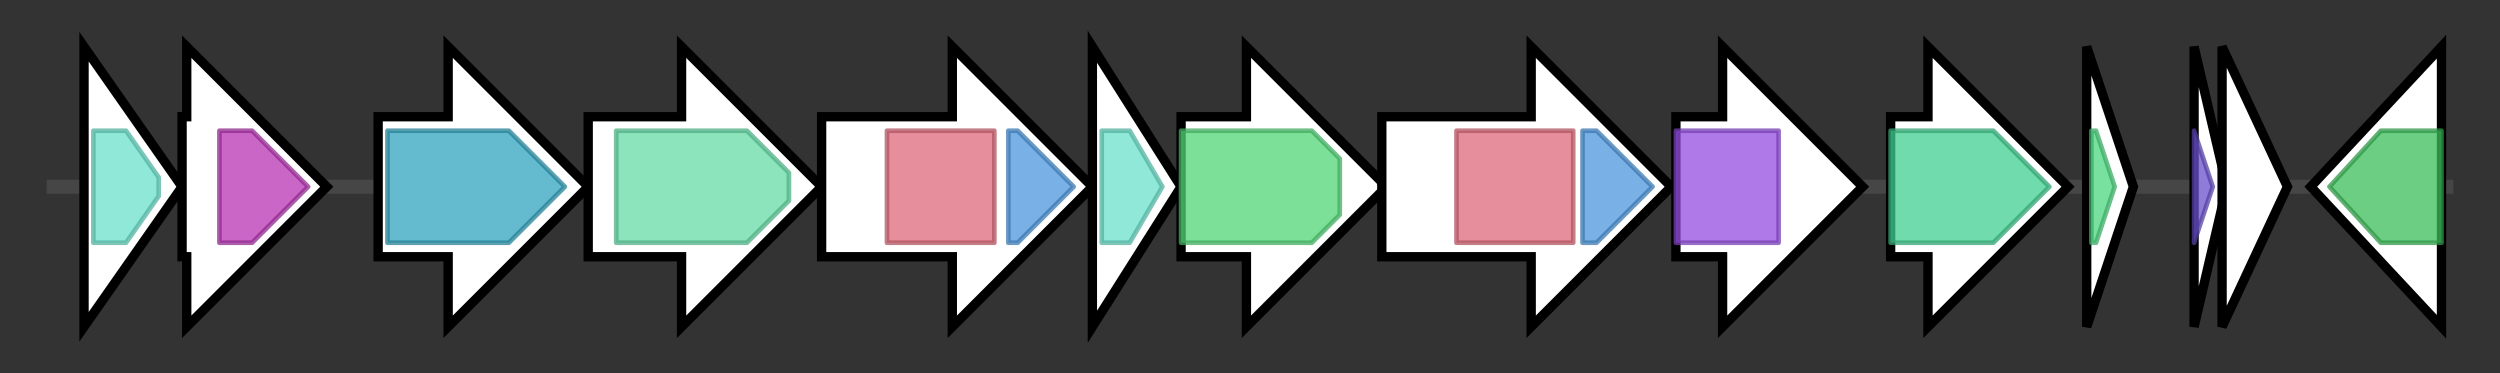 <svg version="1.1" baseProfile="full" xmlns="http://www.w3.org/2000/svg" width="535.533" height="80">
	<rect width="100%" height="100%" fill="#333333" stroke="none"/>
	<g>
		<line x1="10" y1="40.0" x2="525.533" y2="40.0" style="stroke:rgb(70,70,70); stroke-width:3 "/>
		<g>
			<title> (IBGHNMIF_00210)
hypothetical protein</title>
			<polygon class=" (IBGHNMIF_00210)
hypothetical protein" points="18,10 39,40 18,70" fill="rgb(255,255,255)" fill-opacity="1.0" stroke="rgb(0,0,0)" stroke-width="2"  />
			<g>
				<title>Acetyltransf_8 (PF13523)
"Acetyltransferase (GNAT) domain"</title>
				<polygon class="PF13523" points="20,28 27,28 34,38 34,42 27,52 20,52" stroke-linejoin="round" width="14" height="24" fill="rgb(106,224,203)" stroke="rgb(84,179,162)" stroke-width="1" opacity="0.75" />
			</g>
		</g>
		<g>
			<title>aes_2 (IBGHNMIF_00211)
Acetyl esterase</title>
			<polygon class="aes_2 (IBGHNMIF_00211)
Acetyl esterase" points="39,25 40,25 40,10 70,40 40,70 40,55 39,55" fill="rgb(255,255,255)" fill-opacity="1.0" stroke="rgb(0,0,0)" stroke-width="2"  />
			<g>
				<title>Abhydrolase_3 (PF07859)
"alpha/beta hydrolase fold"</title>
				<polygon class="PF07859" points="47,28 54,28 66,40 54,52 47,52" stroke-linejoin="round" width="20" height="24" fill="rgb(183,51,179)" stroke="rgb(146,40,143)" stroke-width="1" opacity="0.75" />
			</g>
		</g>
		<g>
			<title>dat_1 (IBGHNMIF_00212)
Diaminobutyrate--2-oxoglutarate aminotransferase</title>
			<polygon class="dat_1 (IBGHNMIF_00212)
Diaminobutyrate--2-oxoglutarate aminotransferase" points="81,25 96,25 96,10 126,40 96,70 96,55 81,55" fill="rgb(255,255,255)" fill-opacity="1.0" stroke="rgb(0,0,0)" stroke-width="2"  />
			<g>
				<title>Aminotran_3 (PF00202)
"Aminotransferase class-III"</title>
				<polygon class="PF00202" points="83,28 109,28 121,40 109,52 83,52" stroke-linejoin="round" width="42" height="24" fill="rgb(49,163,189)" stroke="rgb(39,130,151)" stroke-width="1" opacity="0.75" />
			</g>
		</g>
		<g>
			<title>ddc (IBGHNMIF_00213)
L-2,4-diaminobutyrate decarboxylase</title>
			<polygon class="ddc (IBGHNMIF_00213)
L-2,4-diaminobutyrate decarboxylase" points="126,25 146,25 146,10 176,40 146,70 146,55 126,55" fill="rgb(255,255,255)" fill-opacity="1.0" stroke="rgb(0,0,0)" stroke-width="2"  />
			<g>
				<title>Pyridoxal_deC (PF00282)
"Pyridoxal-dependent decarboxylase conserved domain"</title>
				<polygon class="PF00282" points="132,28 160,28 169,37 169,43 160,52 132,52" stroke-linejoin="round" width="37" height="24" fill="rgb(100,218,166)" stroke="rgb(80,174,132)" stroke-width="1" opacity="0.75" />
			</g>
		</g>
		<g>
			<title>iucA (IBGHNMIF_00214)
N(2)-citryl-N(6)-acetyl-N(6)-hydroxylysine synthase</title>
			<polygon class="iucA (IBGHNMIF_00214)
N(2)-citryl-N(6)-acetyl-N(6)-hydroxylysine synthase" points="176,25 204,25 204,10 234,40 204,70 204,55 176,55" fill="rgb(255,255,255)" fill-opacity="1.0" stroke="rgb(0,0,0)" stroke-width="2"  />
			<g>
				<title>IucA_IucC (PF04183)
"IucA / IucC family"</title>
				<rect class="PF04183" x="190" y="28" stroke-linejoin="round" width="23" height="24" fill="rgb(221,104,121)" stroke="rgb(176,83,96)" stroke-width="1" opacity="0.75" />
			</g>
			<g>
				<title>FhuF (PF06276)
"Ferric iron reductase FhuF-like transporter"</title>
				<polygon class="PF06276" points="216,28 218,28 230,40 218,52 216,52" stroke-linejoin="round" width="15" height="24" fill="rgb(76,151,221)" stroke="rgb(60,120,176)" stroke-width="1" opacity="0.75" />
			</g>
		</g>
		<g>
			<title>iucB (IBGHNMIF_00215)
N(6)-hydroxylysine O-acetyltransferase</title>
			<polygon class="iucB (IBGHNMIF_00215)
N(6)-hydroxylysine O-acetyltransferase" points="234,10 253,40 234,70" fill="rgb(255,255,255)" fill-opacity="1.0" stroke="rgb(0,0,0)" stroke-width="2"  />
			<g>
				<title>Acetyltransf_8 (PF13523)
"Acetyltransferase (GNAT) domain"</title>
				<polygon class="PF13523" points="236,28 242,28 249,40 242,52 236,52" stroke-linejoin="round" width="14" height="24" fill="rgb(106,224,203)" stroke="rgb(84,179,162)" stroke-width="1" opacity="0.75" />
			</g>
		</g>
		<g>
			<title>iucD_1 (IBGHNMIF_00216)
L-lysine N6-monooxygenase</title>
			<polygon class="iucD_1 (IBGHNMIF_00216)
L-lysine N6-monooxygenase" points="253,25 267,25 267,10 297,40 267,70 267,55 253,55" fill="rgb(255,255,255)" fill-opacity="1.0" stroke="rgb(0,0,0)" stroke-width="2"  />
			<g>
				<title>K_oxygenase (PF13434)
"L-lysine 6-monooxygenase (NADPH-requiring)"</title>
				<polygon class="PF13434" points="253,28 281,28 287,34 287,46 281,52 253,52" stroke-linejoin="round" width="34" height="24" fill="rgb(81,213,119)" stroke="rgb(64,170,95)" stroke-width="1" opacity="0.75" />
			</g>
		</g>
		<g>
			<title>iucC (IBGHNMIF_00217)
Aerobactin synthase</title>
			<polygon class="iucC (IBGHNMIF_00217)
Aerobactin synthase" points="296,25 328,25 328,10 358,40 328,70 328,55 296,55" fill="rgb(255,255,255)" fill-opacity="1.0" stroke="rgb(0,0,0)" stroke-width="2"  />
			<g>
				<title>IucA_IucC (PF04183)
"IucA / IucC family"</title>
				<rect class="PF04183" x="312" y="28" stroke-linejoin="round" width="25" height="24" fill="rgb(221,104,121)" stroke="rgb(176,83,96)" stroke-width="1" opacity="0.75" />
			</g>
			<g>
				<title>FhuF (PF06276)
"Ferric iron reductase FhuF-like transporter"</title>
				<polygon class="PF06276" points="339,28 342,28 354,40 342,52 339,52" stroke-linejoin="round" width="16" height="24" fill="rgb(76,151,221)" stroke="rgb(60,120,176)" stroke-width="1" opacity="0.75" />
			</g>
		</g>
		<g>
			<title>lysC (IBGHNMIF_00218)
Aspartokinase</title>
			<polygon class="lysC (IBGHNMIF_00218)
Aspartokinase" points="359,25 369,25 369,10 399,40 369,70 369,55 359,55" fill="rgb(255,255,255)" fill-opacity="1.0" stroke="rgb(0,0,0)" stroke-width="2"  />
			<g>
				<title>AA_kinase (PF00696)
"Amino acid kinase family"</title>
				<rect class="PF00696" x="359" y="28" stroke-linejoin="round" width="22" height="24" fill="rgb(148,78,224)" stroke="rgb(118,62,179)" stroke-width="1" opacity="0.75" />
			</g>
		</g>
		<g>
			<title> (IBGHNMIF_00219)
hypothetical protein</title>
			<polygon class=" (IBGHNMIF_00219)
hypothetical protein" points="405,25 413,25 413,10 443,40 413,70 413,55 405,55" fill="rgb(255,255,255)" fill-opacity="1.0" stroke="rgb(0,0,0)" stroke-width="2"  />
			<g>
				<title>DUF2817 (PF10994)
"Protein of unknown function (DUF2817)"</title>
				<polygon class="PF10994" points="405,28 427,28 439,40 427,52 405,52" stroke-linejoin="round" width="35" height="24" fill="rgb(64,206,144)" stroke="rgb(51,164,115)" stroke-width="1" opacity="0.75" />
			</g>
		</g>
		<g>
			<title>yflH_1 (IBGHNMIF_00220)
putative protein YflH</title>
			<polygon class="yflH_1 (IBGHNMIF_00220)
putative protein YflH" points="447,10 457,40 447,70" fill="rgb(255,255,255)" fill-opacity="1.0" stroke="rgb(0,0,0)" stroke-width="2"  />
			<g>
				<title>DUF3243 (PF11588)
"Protein of unknown function (DUF3243)"</title>
				<polygon class="PF11588" points="448,28 449,28 453,40 449,52 448,52" stroke-linejoin="round" width="7" height="24" fill="rgb(75,214,128)" stroke="rgb(60,171,102)" stroke-width="1" opacity="0.75" />
			</g>
		</g>
		<g>
			<title> (IBGHNMIF_00221)
hypothetical protein</title>
			<polygon class=" (IBGHNMIF_00221)
hypothetical protein" points="470,10 477,40 470,70" fill="rgb(255,255,255)" fill-opacity="1.0" stroke="rgb(0,0,0)" stroke-width="2"  />
			<g>
				<title>HTH_3 (PF01381)
"Helix-turn-helix"</title>
				<polygon class="PF01381" points="470,28 470,28 474,40 470,52 470,52" stroke-linejoin="round" width="5" height="24" fill="rgb(105,79,202)" stroke="rgb(83,63,161)" stroke-width="1" opacity="0.75" />
			</g>
		</g>
		<g>
			<title> (IBGHNMIF_00222)
hypothetical protein</title>
			<polygon class=" (IBGHNMIF_00222)
hypothetical protein" points="476,10 490,40 476,70" fill="rgb(255,255,255)" fill-opacity="1.0" stroke="rgb(0,0,0)" stroke-width="2"  />
		</g>
		<g>
			<title>ydbD (IBGHNMIF_00223)
putative manganese catalase</title>
			<polygon class="ydbD (IBGHNMIF_00223)
putative manganese catalase" points="495,40 523,10 523,70" fill="rgb(255,255,255)" fill-opacity="1.0" stroke="rgb(0,0,0)" stroke-width="2"  />
			<g>
				<title>Mn_catalase (PF05067)
"Manganese containing catalase"</title>
				<polygon class="PF05067" points="499,40 510,28 523,28 523,52 510,52" stroke-linejoin="round" width="28" height="24" fill="rgb(59,189,89)" stroke="rgb(47,151,71)" stroke-width="1" opacity="0.75" />
			</g>
		</g>
	</g>
</svg>
